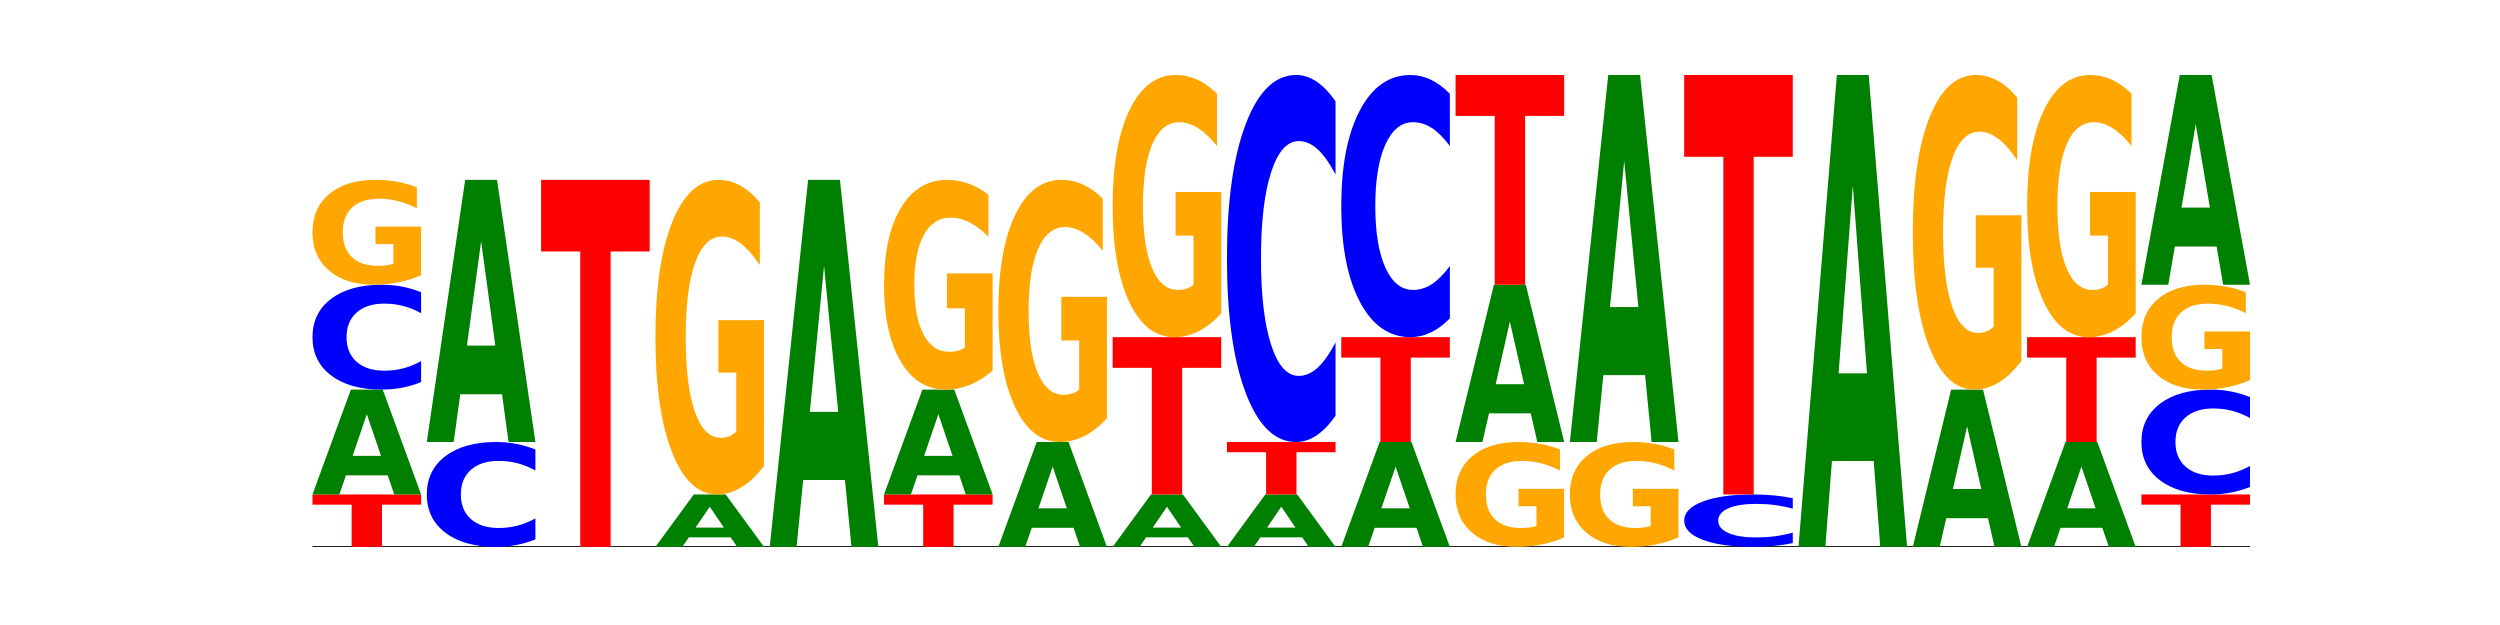 <?xml version="1.0" encoding="utf-8" standalone="no"?>
<!DOCTYPE svg PUBLIC "-//W3C//DTD SVG 1.1//EN"
  "http://www.w3.org/Graphics/SVG/1.1/DTD/svg11.dtd">
<!-- Created with matplotlib (https://matplotlib.org/) -->
<svg height="180pt" version="1.1" viewBox="0 0 720 180" width="720pt" xmlns="http://www.w3.org/2000/svg" xmlns:xlink="http://www.w3.org/1999/xlink">
 <defs>
  <style type="text/css">*{stroke-linecap:butt;stroke-linejoin:round;}</style>
 </defs>
 <g id="figure_1">
  <g id="patch_1">
   <path d="M 0 180 
L 720 180 
L 720 0 
L 0 0 
z
" style="fill:none;"/>
  </g>
  <g id="axes_1">
   <g id="line2d_1">
    <path clip-path="url(#paeecbd379c)" d="M 90 157.5 
L 648 157.5 
" style="fill:none;stroke:#000000;stroke-linecap:square;stroke-width:0.5;"/>
   </g>
   <g id="patch_2">
    <path clip-path="url(#paeecbd379c)" d="M 90 142.4 
L 121.274 142.4 
L 121.274 145.345 
L 110.023 145.345 
L 110.023 157.5 
L 101.273 157.5 
L 101.273 145.345 
L 90 145.345 
z
" style="fill:#ff0000;"/>
   </g>
   <g id="patch_3">
    <path clip-path="url(#paeecbd379c)" d="M 111.664 136.899 
L 99.636 136.899 
L 97.737 142.4 
L 90 142.4 
L 101.049 112.2 
L 110.225 112.2 
L 121.274 142.4 
L 113.544 142.4 
z
M 101.554 131.293 
L 109.726 131.293 
L 105.647 119.281 
z
" style="fill:#008000;"/>
   </g>
   <g id="patch_4">
    <path clip-path="url(#paeecbd379c)" d="M 121.274 110.035 
Q 118.658 111.108 115.829 111.651 
Q 113.001 112.2 109.92 112.2 
Q 100.732 112.2 95.366 108.133 
Q 90 104.065 90 97.109 
Q 90 90.129 95.366 86.067 
Q 100.732 82 109.92 82 
Q 113.001 82 115.829 82.549 
Q 118.658 83.092 121.274 84.165 
L 121.274 90.185 
Q 118.635 88.762 116.074 88.101 
Q 113.513 87.44 110.684 87.44 
Q 105.61 87.44 102.702 90.016 
Q 99.802 92.587 99.802 97.109 
Q 99.802 101.613 102.702 104.19 
Q 105.61 106.76 110.684 106.76 
Q 113.513 106.76 116.074 106.099 
Q 118.635 105.431 121.274 104.009 
z
" style="fill:#0000ff;"/>
   </g>
   <g id="patch_5">
    <path clip-path="url(#paeecbd379c)" d="M 121.274 79.268 
Q 118.12 80.634 114.728 81.32 
Q 111.336 82 107.719 82 
Q 99.546 82 94.773 77.933 
Q 90 73.865 90 66.909 
Q 90 59.872 94.857 55.836 
Q 99.722 51.8 108.181 51.8 
Q 111.441 51.8 114.427 52.349 
Q 117.419 52.892 120.069 53.965 
L 120.069 59.985 
Q 117.335 58.606 114.63 57.926 
Q 111.924 57.24 109.205 57.24 
Q 104.172 57.24 101.446 59.748 
Q 98.719 62.249 98.719 66.909 
Q 98.719 71.526 101.348 74.046 
Q 103.976 76.56 108.812 76.56 
Q 110.13 76.56 111.258 76.417 
Q 112.387 76.267 113.284 75.955 
L 113.284 70.303 
L 108.132 70.303 
L 108.132 65.269 
L 121.274 65.269 
z
" style="fill:#ffa600;"/>
   </g>
   <g id="patch_6">
    <path clip-path="url(#paeecbd379c)" d="M 154.195 155.335 
Q 151.579 156.408 148.75 156.951 
Q 145.921 157.5 142.84 157.5 
Q 133.652 157.5 128.286 153.433 
Q 122.92 149.365 122.92 142.409 
Q 122.92 135.429 128.286 131.367 
Q 133.652 127.3 142.84 127.3 
Q 145.921 127.3 148.75 127.849 
Q 151.579 128.392 154.195 129.465 
L 154.195 135.485 
Q 151.555 134.062 148.994 133.401 
Q 146.433 132.74 143.604 132.74 
Q 138.53 132.74 135.622 135.316 
Q 132.723 137.887 132.723 142.409 
Q 132.723 146.913 135.622 149.49 
Q 138.53 152.06 143.604 152.06 
Q 146.433 152.06 148.994 151.399 
Q 151.555 150.731 154.195 149.309 
z
" style="fill:#0000ff;"/>
   </g>
   <g id="patch_7">
    <path clip-path="url(#paeecbd379c)" d="M 144.584 113.546 
L 132.557 113.546 
L 130.657 127.3 
L 122.92 127.3 
L 133.97 51.8 
L 143.145 51.8 
L 154.195 127.3 
L 146.464 127.3 
z
M 134.475 99.534 
L 142.647 99.534 
L 138.567 69.502 
z
" style="fill:#008000;"/>
   </g>
   <g id="patch_8">
    <path clip-path="url(#paeecbd379c)" d="M 155.841 51.8 
L 187.115 51.8 
L 187.115 72.414 
L 175.864 72.414 
L 175.864 157.5 
L 167.114 157.5 
L 167.114 72.414 
L 155.841 72.414 
z
" style="fill:#ff0000;"/>
   </g>
   <g id="patch_9">
    <path clip-path="url(#paeecbd379c)" d="M 210.425 154.749 
L 198.397 154.749 
L 196.498 157.5 
L 188.761 157.5 
L 199.81 142.4 
L 208.986 142.4 
L 220.035 157.5 
L 212.305 157.5 
z
M 200.315 151.947 
L 208.487 151.947 
L 204.408 145.94 
z
" style="fill:#008000;"/>
   </g>
   <g id="patch_10">
    <path clip-path="url(#paeecbd379c)" d="M 220.035 134.203 
Q 216.881 138.301 213.489 140.36 
Q 210.097 142.4 206.48 142.4 
Q 198.307 142.4 193.534 130.198 
Q 188.761 117.995 188.761 97.128 
Q 188.761 76.017 193.618 63.909 
Q 198.483 51.8 206.943 51.8 
Q 210.202 51.8 213.188 53.447 
Q 216.18 55.075 218.83 58.294 
L 218.83 76.354 
Q 216.096 72.218 213.391 70.178 
Q 210.685 68.12 207.966 68.12 
Q 202.933 68.12 200.207 75.643 
Q 197.48 83.148 197.48 97.128 
Q 197.48 110.977 200.109 118.538 
Q 202.737 126.08 207.573 126.08 
Q 208.891 126.08 210.019 125.65 
Q 211.148 125.201 212.045 124.265 
L 212.045 107.309 
L 206.893 107.309 
L 206.893 92.206 
L 220.035 92.206 
z
" style="fill:#ffa600;"/>
   </g>
   <g id="patch_11">
    <path clip-path="url(#paeecbd379c)" d="M 243.345 138.245 
L 231.318 138.245 
L 229.418 157.5 
L 221.681 157.5 
L 232.731 51.8 
L 241.906 51.8 
L 252.956 157.5 
L 245.225 157.5 
z
M 233.236 118.627 
L 241.408 118.627 
L 237.328 76.583 
z
" style="fill:#008000;"/>
   </g>
   <g id="patch_12">
    <path clip-path="url(#paeecbd379c)" d="M 254.602 142.4 
L 285.876 142.4 
L 285.876 145.345 
L 274.625 145.345 
L 274.625 157.5 
L 265.875 157.5 
L 265.875 145.345 
L 254.602 145.345 
z
" style="fill:#ff0000;"/>
   </g>
   <g id="patch_13">
    <path clip-path="url(#paeecbd379c)" d="M 276.266 136.899 
L 264.238 136.899 
L 262.339 142.4 
L 254.602 142.4 
L 265.651 112.2 
L 274.827 112.2 
L 285.876 142.4 
L 278.145 142.4 
z
M 266.156 131.293 
L 274.328 131.293 
L 270.249 119.281 
z
" style="fill:#008000;"/>
   </g>
   <g id="patch_14">
    <path clip-path="url(#paeecbd379c)" d="M 285.876 106.735 
Q 282.722 109.468 279.33 110.84 
Q 275.937 112.2 272.321 112.2 
Q 264.148 112.2 259.375 104.065 
Q 254.602 95.93 254.602 82.019 
Q 254.602 67.945 259.459 59.872 
Q 264.323 51.8 272.783 51.8 
Q 276.042 51.8 279.028 52.898 
Q 282.021 53.983 284.671 56.129 
L 284.671 68.17 
Q 281.937 65.412 279.232 64.052 
Q 276.526 62.68 273.807 62.68 
Q 268.774 62.68 266.048 67.695 
Q 263.321 72.699 263.321 82.019 
Q 263.321 91.252 265.949 96.292 
Q 268.578 101.32 273.414 101.32 
Q 274.732 101.32 275.86 101.033 
Q 276.989 100.734 277.886 100.11 
L 277.886 88.806 
L 272.734 88.806 
L 272.734 78.737 
L 285.876 78.737 
z
" style="fill:#ffa600;"/>
   </g>
   <g id="patch_15">
    <path clip-path="url(#paeecbd379c)" d="M 309.186 151.999 
L 297.158 151.999 
L 295.259 157.5 
L 287.522 157.5 
L 298.571 127.3 
L 307.747 127.3 
L 318.796 157.5 
L 311.066 157.5 
z
M 299.077 146.393 
L 307.248 146.393 
L 303.169 134.381 
z
" style="fill:#008000;"/>
   </g>
   <g id="patch_16">
    <path clip-path="url(#paeecbd379c)" d="M 318.796 120.469 
Q 315.642 123.884 312.25 125.6 
Q 308.858 127.3 305.241 127.3 
Q 297.068 127.3 292.295 117.131 
Q 287.522 106.963 287.522 89.573 
Q 287.522 71.981 292.379 61.891 
Q 297.244 51.8 305.704 51.8 
Q 308.963 51.8 311.949 53.172 
Q 314.941 54.529 317.591 57.212 
L 317.591 72.262 
Q 314.857 68.815 312.152 67.115 
Q 309.446 65.4 306.727 65.4 
Q 301.694 65.4 298.968 71.669 
Q 296.241 77.923 296.241 89.573 
Q 296.241 101.114 298.87 107.415 
Q 301.498 113.7 306.334 113.7 
Q 307.652 113.7 308.781 113.342 
Q 309.909 112.967 310.806 112.188 
L 310.806 98.058 
L 305.655 98.058 
L 305.655 85.472 
L 318.796 85.472 
z
" style="fill:#ffa600;"/>
   </g>
   <g id="patch_17">
    <path clip-path="url(#paeecbd379c)" d="M 342.106 154.749 
L 330.079 154.749 
L 328.18 157.5 
L 320.442 157.5 
L 331.492 142.4 
L 340.668 142.4 
L 351.717 157.5 
L 343.986 157.5 
z
M 331.997 151.947 
L 340.169 151.947 
L 336.089 145.94 
z
" style="fill:#008000;"/>
   </g>
   <g id="patch_18">
    <path clip-path="url(#paeecbd379c)" d="M 320.442 97.1 
L 351.717 97.1 
L 351.717 105.935 
L 340.465 105.935 
L 340.465 142.4 
L 331.716 142.4 
L 331.716 105.935 
L 320.442 105.935 
z
" style="fill:#ff0000;"/>
   </g>
   <g id="patch_19">
    <path clip-path="url(#paeecbd379c)" d="M 351.717 90.269 
Q 348.563 93.684 345.17 95.4 
Q 341.778 97.1 338.161 97.1 
Q 329.989 97.1 325.216 86.931 
Q 320.442 76.763 320.442 59.373 
Q 320.442 41.781 325.3 31.691 
Q 330.164 21.6 338.624 21.6 
Q 341.883 21.6 344.869 22.972 
Q 347.862 24.329 350.511 27.012 
L 350.511 42.062 
Q 347.778 38.615 345.072 36.915 
Q 342.367 35.2 339.647 35.2 
Q 334.615 35.2 331.888 41.469 
Q 329.162 47.723 329.162 59.373 
Q 329.162 70.914 331.79 77.215 
Q 334.419 83.5 339.255 83.5 
Q 340.572 83.5 341.701 83.142 
Q 342.829 82.767 343.727 81.988 
L 343.727 67.858 
L 338.575 67.858 
L 338.575 55.272 
L 351.717 55.272 
z
" style="fill:#ffa600;"/>
   </g>
   <g id="patch_20">
    <path clip-path="url(#paeecbd379c)" d="M 375.027 154.749 
L 362.999 154.749 
L 361.1 157.5 
L 353.363 157.5 
L 364.412 142.4 
L 373.588 142.4 
L 384.637 157.5 
L 376.907 157.5 
z
M 364.917 151.947 
L 373.089 151.947 
L 369.01 145.94 
z
" style="fill:#008000;"/>
   </g>
   <g id="patch_21">
    <path clip-path="url(#paeecbd379c)" d="M 353.363 127.3 
L 384.637 127.3 
L 384.637 130.245 
L 373.386 130.245 
L 373.386 142.4 
L 364.636 142.4 
L 364.636 130.245 
L 353.363 130.245 
z
" style="fill:#ff0000;"/>
   </g>
   <g id="patch_22">
    <path clip-path="url(#paeecbd379c)" d="M 384.637 119.723 
Q 382.021 123.479 379.192 125.379 
Q 376.364 127.3 373.283 127.3 
Q 364.095 127.3 358.729 113.064 
Q 353.363 98.828 353.363 74.483 
Q 353.363 50.05 358.729 35.836 
Q 364.095 21.6 373.283 21.6 
Q 376.364 21.6 379.192 23.521 
Q 382.021 25.421 384.637 29.177 
L 384.637 50.247 
Q 381.997 45.268 379.437 42.954 
Q 376.876 40.64 374.047 40.64 
Q 368.972 40.64 366.065 49.657 
Q 363.165 58.653 363.165 74.483 
Q 363.165 90.247 366.065 99.265 
Q 368.972 108.26 374.047 108.26 
Q 376.876 108.26 379.437 105.946 
Q 381.997 103.61 384.637 98.632 
z
" style="fill:#0000ff;"/>
   </g>
   <g id="patch_23">
    <path clip-path="url(#paeecbd379c)" d="M 407.947 151.999 
L 395.919 151.999 
L 394.02 157.5 
L 386.283 157.5 
L 397.332 127.3 
L 406.508 127.3 
L 417.558 157.5 
L 409.827 157.5 
z
M 397.838 146.393 
L 406.009 146.393 
L 401.93 134.381 
z
" style="fill:#008000;"/>
   </g>
   <g id="patch_24">
    <path clip-path="url(#paeecbd379c)" d="M 386.283 97.1 
L 417.558 97.1 
L 417.558 102.99 
L 406.306 102.99 
L 406.306 127.3 
L 397.556 127.3 
L 397.556 102.99 
L 386.283 102.99 
z
" style="fill:#ff0000;"/>
   </g>
   <g id="patch_25">
    <path clip-path="url(#paeecbd379c)" d="M 417.558 91.688 
Q 414.941 94.371 412.113 95.728 
Q 409.284 97.1 406.203 97.1 
Q 397.015 97.1 391.649 86.931 
Q 386.283 76.763 386.283 59.373 
Q 386.283 41.922 391.649 31.769 
Q 397.015 21.6 406.203 21.6 
Q 409.284 21.6 412.113 22.972 
Q 414.941 24.329 417.558 27.012 
L 417.558 42.062 
Q 414.918 38.506 412.357 36.853 
Q 409.796 35.2 406.967 35.2 
Q 401.893 35.2 398.985 41.641 
Q 396.085 48.066 396.085 59.373 
Q 396.085 70.634 398.985 77.075 
Q 401.893 83.5 406.967 83.5 
Q 409.796 83.5 412.357 81.847 
Q 414.918 80.178 417.558 76.623 
z
" style="fill:#0000ff;"/>
   </g>
   <g id="patch_26">
    <path clip-path="url(#paeecbd379c)" d="M 450.478 154.768 
Q 447.324 156.134 443.931 156.82 
Q 440.539 157.5 436.922 157.5 
Q 428.75 157.5 423.977 153.433 
Q 419.204 149.365 419.204 142.409 
Q 419.204 135.372 424.061 131.336 
Q 428.925 127.3 437.385 127.3 
Q 440.644 127.3 443.63 127.849 
Q 446.623 128.392 449.272 129.465 
L 449.272 135.485 
Q 446.539 134.106 443.833 133.426 
Q 441.128 132.74 438.408 132.74 
Q 433.376 132.74 430.649 135.248 
Q 427.923 137.749 427.923 142.409 
Q 427.923 147.026 430.551 149.546 
Q 433.18 152.06 438.016 152.06 
Q 439.334 152.06 440.462 151.917 
Q 441.59 151.767 442.488 151.455 
L 442.488 145.803 
L 437.336 145.803 
L 437.336 140.769 
L 450.478 140.769 
z
" style="fill:#ffa600;"/>
   </g>
   <g id="patch_27">
    <path clip-path="url(#paeecbd379c)" d="M 440.867 119.048 
L 428.84 119.048 
L 426.941 127.3 
L 419.204 127.3 
L 430.253 82 
L 439.429 82 
L 450.478 127.3 
L 442.747 127.3 
z
M 430.758 110.64 
L 438.93 110.64 
L 434.85 92.621 
z
" style="fill:#008000;"/>
   </g>
   <g id="patch_28">
    <path clip-path="url(#paeecbd379c)" d="M 419.204 21.6 
L 450.478 21.6 
L 450.478 33.38 
L 439.226 33.38 
L 439.226 82 
L 430.477 82 
L 430.477 33.38 
L 419.204 33.38 
z
" style="fill:#ff0000;"/>
   </g>
   <g id="patch_29">
    <path clip-path="url(#paeecbd379c)" d="M 483.398 154.768 
Q 480.244 156.134 476.852 156.82 
Q 473.459 157.5 469.843 157.5 
Q 461.67 157.5 456.897 153.433 
Q 452.124 149.365 452.124 142.409 
Q 452.124 135.372 456.981 131.336 
Q 461.845 127.3 470.305 127.3 
Q 473.565 127.3 476.55 127.849 
Q 479.543 128.392 482.193 129.465 
L 482.193 135.485 
Q 479.459 134.106 476.754 133.426 
Q 474.048 132.74 471.329 132.74 
Q 466.296 132.74 463.57 135.248 
Q 460.843 137.749 460.843 142.409 
Q 460.843 147.026 463.472 149.546 
Q 466.1 152.06 470.936 152.06 
Q 472.254 152.06 473.382 151.917 
Q 474.511 151.767 475.408 151.455 
L 475.408 145.803 
L 470.256 145.803 
L 470.256 140.769 
L 483.398 140.769 
z
" style="fill:#ffa600;"/>
   </g>
   <g id="patch_30">
    <path clip-path="url(#paeecbd379c)" d="M 473.788 108.045 
L 461.76 108.045 
L 459.861 127.3 
L 452.124 127.3 
L 463.173 21.6 
L 472.349 21.6 
L 483.398 127.3 
L 475.668 127.3 
z
M 463.678 88.427 
L 471.85 88.427 
L 467.771 46.383 
z
" style="fill:#008000;"/>
   </g>
   <g id="patch_31">
    <path clip-path="url(#paeecbd379c)" d="M 516.319 156.418 
Q 513.703 156.954 510.874 157.226 
Q 508.045 157.5 504.964 157.5 
Q 495.776 157.5 490.41 155.466 
Q 485.044 153.433 485.044 149.955 
Q 485.044 146.464 490.41 144.434 
Q 495.776 142.4 504.964 142.4 
Q 508.045 142.4 510.874 142.674 
Q 513.703 142.946 516.319 143.482 
L 516.319 146.492 
Q 513.679 145.781 511.118 145.451 
Q 508.557 145.12 505.728 145.12 
Q 500.654 145.12 497.746 146.408 
Q 494.847 147.693 494.847 149.955 
Q 494.847 152.207 497.746 153.495 
Q 500.654 154.78 505.728 154.78 
Q 508.557 154.78 511.118 154.449 
Q 513.679 154.116 516.319 153.405 
z
" style="fill:#0000ff;"/>
   </g>
   <g id="patch_32">
    <path clip-path="url(#paeecbd379c)" d="M 485.044 21.6 
L 516.319 21.6 
L 516.319 45.159 
L 505.067 45.159 
L 505.067 142.4 
L 496.318 142.4 
L 496.318 45.159 
L 485.044 45.159 
z
" style="fill:#ff0000;"/>
   </g>
   <g id="patch_33">
    <path clip-path="url(#paeecbd379c)" d="M 539.628 132.743 
L 527.601 132.743 
L 525.702 157.5 
L 517.965 157.5 
L 529.014 21.6 
L 538.19 21.6 
L 549.239 157.5 
L 541.508 157.5 
z
M 529.519 107.52 
L 537.691 107.52 
L 533.611 53.463 
z
" style="fill:#008000;"/>
   </g>
   <g id="patch_34">
    <path clip-path="url(#paeecbd379c)" d="M 572.549 149.248 
L 560.521 149.248 
L 558.622 157.5 
L 550.885 157.5 
L 561.934 112.2 
L 571.11 112.2 
L 582.159 157.5 
L 574.429 157.5 
z
M 562.439 140.84 
L 570.611 140.84 
L 566.532 122.821 
z
" style="fill:#008000;"/>
   </g>
   <g id="patch_35">
    <path clip-path="url(#paeecbd379c)" d="M 582.159 104.003 
Q 579.005 108.101 575.613 110.16 
Q 572.22 112.2 568.604 112.2 
Q 560.431 112.2 555.658 99.998 
Q 550.885 87.795 550.885 66.928 
Q 550.885 45.817 555.742 33.709 
Q 560.606 21.6 569.066 21.6 
Q 572.326 21.6 575.311 23.247 
Q 578.304 24.875 580.954 28.094 
L 580.954 46.154 
Q 578.22 42.018 575.515 39.978 
Q 572.809 37.92 570.09 37.92 
Q 565.057 37.92 562.331 45.443 
Q 559.604 52.948 559.604 66.928 
Q 559.604 80.777 562.233 88.338 
Q 564.861 95.88 569.697 95.88 
Q 571.015 95.88 572.143 95.45 
Q 573.272 95.001 574.169 94.065 
L 574.169 77.109 
L 569.017 77.109 
L 569.017 62.006 
L 582.159 62.006 
z
" style="fill:#ffa600;"/>
   </g>
   <g id="patch_36">
    <path clip-path="url(#paeecbd379c)" d="M 605.469 151.999 
L 593.441 151.999 
L 591.542 157.5 
L 583.805 157.5 
L 594.855 127.3 
L 604.03 127.3 
L 615.08 157.5 
L 607.349 157.5 
z
M 595.36 146.393 
L 603.532 146.393 
L 599.452 134.381 
z
" style="fill:#008000;"/>
   </g>
   <g id="patch_37">
    <path clip-path="url(#paeecbd379c)" d="M 583.805 97.1 
L 615.08 97.1 
L 615.08 102.99 
L 603.828 102.99 
L 603.828 127.3 
L 595.079 127.3 
L 595.079 102.99 
L 583.805 102.99 
z
" style="fill:#ff0000;"/>
   </g>
   <g id="patch_38">
    <path clip-path="url(#paeecbd379c)" d="M 615.08 90.269 
Q 611.926 93.684 608.533 95.4 
Q 605.141 97.1 601.524 97.1 
Q 593.352 97.1 588.578 86.931 
Q 583.805 76.763 583.805 59.373 
Q 583.805 41.781 588.663 31.691 
Q 593.527 21.6 601.987 21.6 
Q 605.246 21.6 608.232 22.972 
Q 611.225 24.329 613.874 27.012 
L 613.874 42.062 
Q 611.141 38.615 608.435 36.915 
Q 605.73 35.2 603.01 35.2 
Q 597.978 35.2 595.251 41.469 
Q 592.525 47.723 592.525 59.373 
Q 592.525 70.914 595.153 77.215 
Q 597.781 83.5 602.618 83.5 
Q 603.935 83.5 605.064 83.142 
Q 606.192 82.767 607.089 81.988 
L 607.089 67.858 
L 601.938 67.858 
L 601.938 55.272 
L 615.08 55.272 
z
" style="fill:#ffa600;"/>
   </g>
   <g id="patch_39">
    <path clip-path="url(#paeecbd379c)" d="M 616.726 142.4 
L 648 142.4 
L 648 145.345 
L 636.749 145.345 
L 636.749 157.5 
L 627.999 157.5 
L 627.999 145.345 
L 616.726 145.345 
z
" style="fill:#ff0000;"/>
   </g>
   <g id="patch_40">
    <path clip-path="url(#paeecbd379c)" d="M 648 140.235 
Q 645.384 141.308 642.555 141.851 
Q 639.726 142.4 636.645 142.4 
Q 627.458 142.4 622.092 138.333 
Q 616.726 134.265 616.726 127.309 
Q 616.726 120.329 622.092 116.267 
Q 627.458 112.2 636.645 112.2 
Q 639.726 112.2 642.555 112.749 
Q 645.384 113.292 648 114.365 
L 648 120.385 
Q 645.36 118.962 642.799 118.301 
Q 640.239 117.64 637.41 117.64 
Q 632.335 117.64 629.428 120.216 
Q 626.528 122.787 626.528 127.309 
Q 626.528 131.813 629.428 134.39 
Q 632.335 136.96 637.41 136.96 
Q 640.239 136.96 642.799 136.299 
Q 645.36 135.631 648 134.209 
z
" style="fill:#0000ff;"/>
   </g>
   <g id="patch_41">
    <path clip-path="url(#paeecbd379c)" d="M 648 109.468 
Q 644.846 110.834 641.454 111.52 
Q 638.061 112.2 634.445 112.2 
Q 626.272 112.2 621.499 108.133 
Q 616.726 104.065 616.726 97.109 
Q 616.726 90.072 621.583 86.036 
Q 626.447 82 634.907 82 
Q 638.166 82 641.152 82.549 
Q 644.145 83.092 646.794 84.165 
L 646.794 90.185 
Q 644.061 88.806 641.355 88.126 
Q 638.65 87.44 635.93 87.44 
Q 630.898 87.44 628.171 89.948 
Q 625.445 92.449 625.445 97.109 
Q 625.445 101.726 628.073 104.246 
Q 630.702 106.76 635.538 106.76 
Q 636.856 106.76 637.984 106.617 
Q 639.113 106.467 640.01 106.155 
L 640.01 100.503 
L 634.858 100.503 
L 634.858 95.469 
L 648 95.469 
z
" style="fill:#ffa600;"/>
   </g>
   <g id="patch_42">
    <path clip-path="url(#paeecbd379c)" d="M 638.389 70.997 
L 626.362 70.997 
L 624.463 82 
L 616.726 82 
L 627.775 21.6 
L 636.951 21.6 
L 648 82 
L 640.269 82 
z
M 628.28 59.787 
L 636.452 59.787 
L 632.372 35.762 
z
" style="fill:#008000;"/>
   </g>
  </g>
 </g>
 <defs>
  <clipPath id="paeecbd379c">
   <rect height="135.9" width="558" x="90" y="21.6"/>
  </clipPath>
 </defs>
</svg>
